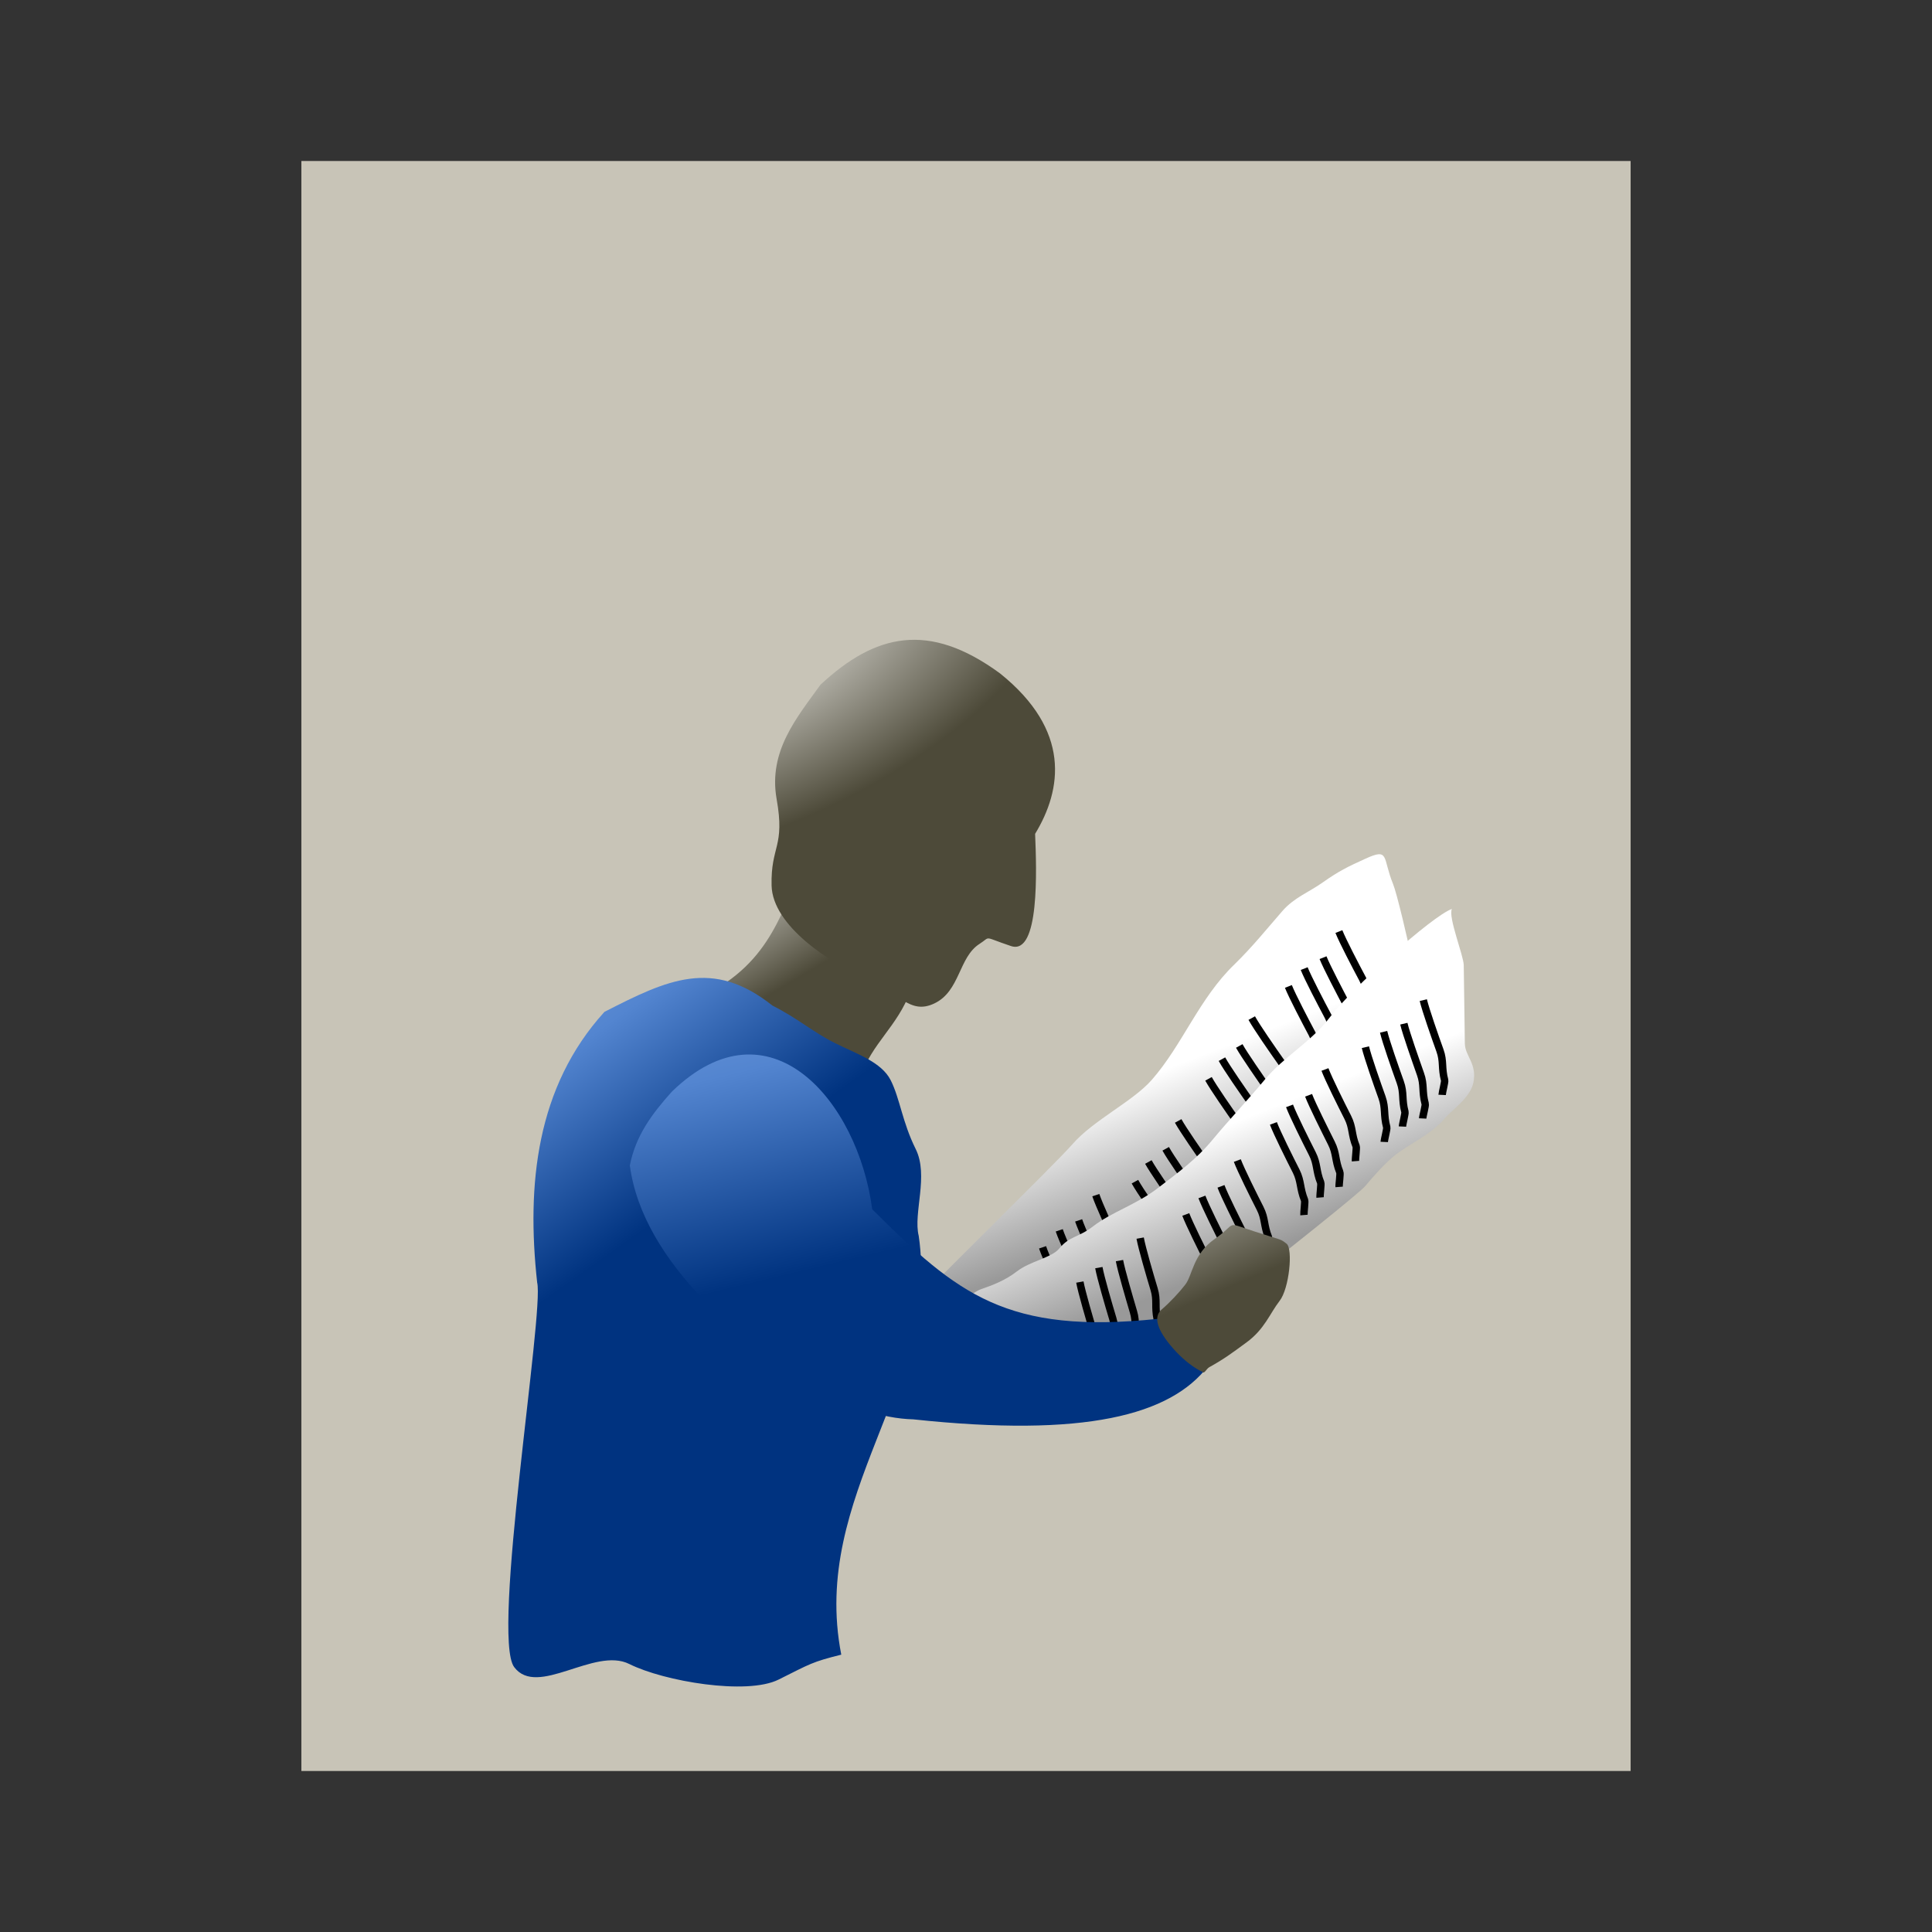 <svg:svg xmlns:dc="http://purl.org/dc/elements/1.1/" xmlns:ns1="http://sodipodi.sourceforge.net/DTD/sodipodi-0.dtd" xmlns:ns2="http://www.inkscape.org/namespaces/inkscape" xmlns:ns4="http://creativecommons.org/ns#" xmlns:rdf="http://www.w3.org/1999/02/22-rdf-syntax-ns#" xmlns:svg="http://www.w3.org/2000/svg" height="124.272" id="svg4295" version="1.0" viewBox="-19.385 -10.356 124.272 124.272" width="124.272" ns1:docname="read_people2.svg" ns1:version="0.32" ns2:output_extension="org.inkscape.output.svg.inkscape" ns2:version="0.46">
  <svg:rect x="-19.385" y="-10.356" width="124.272" height="124.272" fill="#333333" stroke="none"/>
  <svg:defs id="defs4297">
    <svg:linearGradient gradientTransform="matrix(.813 0 0 .813 474.89 22.273)" gradientUnits="userSpaceOnUse" id="linearGradient2782" x1="395.56" x2="400.69" y1="30.848" y2="39.531" ns2:collect="always">
      <svg:stop id="stop5372" offset="0" style="stop-color:#f2f1ed" />
      <svg:stop id="stop5374" offset="1" style="stop-color:#4d4a39" />
    </svg:linearGradient>
    <svg:radialGradient cx="419.83" cy="13.864" gradientTransform="matrix(1.806 -.766 .394 .928 32.549 345.44)" gradientUnits="userSpaceOnUse" id="radialGradient2784" r="10.225" ns2:collect="always">
      <svg:stop id="stop5357" offset="0" style="stop-color:#f2f1ed" />
      <svg:stop id="stop5359" offset="1" style="stop-color:#4d4a39" />
    </svg:radialGradient>
    <svg:linearGradient gradientTransform="matrix(.813 0 0 .813 474.89 22.273)" gradientUnits="userSpaceOnUse" id="linearGradient2786" x1="404.12" x2="389.55" y1="46.454" y2="25.947" ns2:collect="always">
      <svg:stop id="stop4396" offset="0" style="stop-color:#003380" />
      <svg:stop id="stop4398" offset=".5" style="stop-color:#5385d0" />
      <svg:stop id="stop4400" offset="1" style="stop-color:#87aade" />
    </svg:linearGradient>
    <svg:linearGradient gradientTransform="matrix(.838 .403 -.364 .756 479.93 -136.55)" gradientUnits="userSpaceOnUse" id="linearGradient2788" x1="427.4" x2="421.12" y1="40.312" y2="34.997" ns2:collect="always">
      <svg:stop id="stop4237" offset="0" style="stop-color:#999999" />
      <svg:stop id="stop4239" offset="1" style="stop-color:#ffffff" />
    </svg:linearGradient>
    <svg:linearGradient gradientTransform="matrix(.732 .352 -.352 .732 525.2 -113.18)" gradientUnits="userSpaceOnUse" id="linearGradient2790" x1="430.76" x2="424.3" y1="42.322" y2="36.411" ns2:collect="always">
      <svg:stop id="stop4681" offset="0" style="stop-color:#999999" />
      <svg:stop id="stop4683" offset="1" style="stop-color:#ffffff" />
    </svg:linearGradient>
    <svg:linearGradient gradientTransform="matrix(.732 .352 -.352 .732 525.2 -113.18)" gradientUnits="userSpaceOnUse" id="linearGradient2792" x1="405.1" x2="387.87" y1="55.737" y2="34.617" ns2:collect="always">
      <svg:stop id="stop4388" offset="0" style="stop-color:#003380" />
      <svg:stop id="stop4390" offset=".511" style="stop-color:#5385d0" />
      <svg:stop id="stop4392" offset="1" style="stop-color:#87aade" />
    </svg:linearGradient>
    <svg:linearGradient gradientTransform="matrix(.826 .397 -.397 .826 487.29 -137.3)" gradientUnits="userSpaceOnUse" id="linearGradient2794" x1="421.19" x2="429.87" y1="38.074" y2="45.666" ns2:collect="always">
      <svg:stop id="stop5378" offset="0" style="stop-color:#f2f1ed" />
      <svg:stop id="stop5380" offset="1" style="stop-color:#4d4a39" />
    </svg:linearGradient>
  </svg:defs>
  <ns1:namedview bordercolor="#666666" borderopacity="1.0" gridtolerance="10000" guidetolerance="10" id="base" objecttolerance="10" pagecolor="#ffffff" showgrid="false" ns2:current-layer="layer1" ns2:cx="42.650594" ns2:cy="42.341244" ns2:document-units="px" ns2:pageopacity="0.0" ns2:pageshadow="2" ns2:window-height="967" ns2:window-width="1280" ns2:window-x="0" ns2:window-y="0" ns2:zoom="1.979899" />
  <svg:g id="layer1" transform="translate(-500.11 -412.01)" ns2:groupmode="layer" ns2:label="Layer 1">
    <svg:g id="g2722">
      <svg:rect height="103.56" id="rect20408" rx="0" ry="43.221" style="fill:#c8c4b7" width="85.502" x="500.11" y="412.01" />
      <svg:g id="g20977" transform="matrix(1.192 0 0 1.192 -421.48 399.21)">
        <svg:path d="m801.82 47.338c-0.78 0.645-2.1 2.674-2.77 4.057-0.63 1.314-1.43 2.6-2.98 3.671-0.93 0.645-1.53 3.044-1.53 4.006-0.01 1.297 2.22 2.902 3.17 3.417 1.8 0.971 2.07 1.649 3.7 1.188 0.93-0.265 1.86-3.526 2.19-4.191 0.74-1.547 2.14-2.547 2.63-4.689 0.38-1.652 0.07-1.744-0.22-3.138-0.2-0.984-2.05-2.221-2.45-2.579-1.06-0.941 0.17 0.257-1.74-1.742z" id="path8280" style="fill-rule:evenodd;fill:url(#linearGradient2782)" ns1:nodetypes="csssssssssc" />
        <svg:path d="m801.16 38.996c-1.28 1.783-2.82 3.582-2.37 6.163 0.47 2.618-0.32 2.515-0.27 4.676 0.05 2.187 3.19 4.199 5.04 4.987 1.86 0.788 2.4 2.01 3.74 1.378 1.4-0.663 1.31-2.497 2.44-3.215 0.65-0.416 0.14-0.403 1.7 0.117 1.55 0.519 1.38-4.137 1.3-6.055 1.46-2.404 1.94-5.581-1.89-8.656-3.86-2.833-6.74-2.135-9.69 0.605z" id="path8274" style="fill-rule:evenodd;fill:url(#radialGradient2784)" ns1:nodetypes="czzzzszccc" />
        <svg:path d="m789.5 56.653c-3.68 4.052-4.21 9.329-3.63 14.606 0.39 1.565-2.49 19.085-1.24 20.752 1.25 1.668 4.33-1.108 6.21-0.168s6.35 1.697 8.06 0.84c1.72-0.857 1.79-0.947 3.38-1.344-1.69-8.651 5.34-14.656 4.18-22.595-0.31-1.231 0.56-3.25-0.17-4.702-0.72-1.453-0.84-2.698-1.34-3.695-0.5-0.996-1.85-1.427-3.02-2.015-1.18-0.588-2.01-1.339-3.36-2.015-3.23-2.572-5.67-1.404-9.07 0.336z" id="path8282" style="fill-rule:evenodd;fill:url(#linearGradient2786)" ns1:nodetypes="cczzzcczzzcc" />
        <svg:path d="m809.86 74.006c-0.18 0.027-5.9 1.024-3.46-1.761 1.02-1.161 7.33-7.281 8.35-8.445 1.15-1.319 3.26-2.305 4.29-3.482 1.66-1.895 2.55-4.39 4.46-6.23 0.97-0.945 1.77-1.944 2.58-2.872 0.64-0.736 1.44-1.02 2.18-1.547 0.88-0.618 1.32-0.833 2.3-1.278 1.32-0.604 0.91-0.064 1.5 1.372 0.39 0.966 2.24 9.307 2.1 10.106" id="path8296" style="fill-rule:evenodd;fill:url(#linearGradient2788)" ns1:nodetypes="cssssssssc" />
        <svg:g id="g4757" transform="matrix(.901 .434 -.434 .901 164.42 -305.68)">
          <svg:g id="g4752">
            <svg:path d="m754.16 34.067c0.4 0.369 1.64 1.294 2.26 1.747 0.51 0.373 0.58 0.73 1.11 1.192 0.07 0.062 0.25 0.599 0.33 0.731" id="path4687" style="stroke:#000000;stroke-width:0.4;fill:none" />
            <svg:path d="m754 35.707c0.4 0.369 1.65 1.294 2.26 1.748 0.51 0.373 0.58 0.729 1.11 1.191 0.08 0.062 0.25 0.599 0.33 0.731" id="path4691" style="stroke:#000000;stroke-width:0.4;fill:none" />
            <svg:path d="m753.34 36.68c0.4 0.369 1.64 1.293 2.26 1.747 0.51 0.373 0.58 0.73 1.11 1.192 0.07 0.061 0.25 0.599 0.33 0.73" id="path4693" style="stroke:#000000;stroke-width:0.4;fill:none" />
          </svg:g>
          <svg:path d="m752.99 37.917c0.4 0.369 1.64 1.293 2.26 1.747 0.5 0.373 0.58 0.73 1.11 1.192 0.07 0.062 0.25 0.599 0.33 0.73" id="path4695" style="stroke:#000000;stroke-width:0.4;fill:none" />
        </svg:g>
        <svg:g id="g4764" transform="matrix(.948 .318 -.318 .948 120.32 -215.13)">
          <svg:g id="g4766">
            <svg:path d="m754.16 34.067c0.4 0.369 1.64 1.294 2.26 1.747 0.51 0.373 0.58 0.73 1.11 1.192 0.07 0.062 0.25 0.599 0.33 0.731" id="path4768" style="stroke:#000000;stroke-width:0.4;fill:none" />
            <svg:path d="m754 35.707c0.4 0.369 1.65 1.294 2.26 1.748 0.51 0.373 0.58 0.729 1.11 1.191 0.08 0.062 0.25 0.599 0.33 0.731" id="path4770" style="stroke:#000000;stroke-width:0.4;fill:none" />
            <svg:path d="m753.34 36.68c0.4 0.369 1.64 1.293 2.26 1.747 0.51 0.373 0.58 0.73 1.11 1.192 0.07 0.061 0.25 0.599 0.33 0.73" id="path4772" style="stroke:#000000;stroke-width:0.4;fill:none" />
          </svg:g>
          <svg:path d="m752.99 37.917c0.4 0.369 1.64 1.293 2.26 1.747 0.5 0.373 0.58 0.73 1.11 1.192 0.07 0.062 0.25 0.599 0.33 0.73" id="path4774" style="stroke:#000000;stroke-width:0.4;fill:none" />
        </svg:g>
        <svg:g id="g4776" transform="matrix(.948 .318 -.318 .948 116.35 -209.58)">
          <svg:g id="g4778">
            <svg:path d="m754.16 34.067c0.4 0.369 1.64 1.294 2.26 1.747 0.51 0.373 0.58 0.73 1.11 1.192 0.07 0.062 0.25 0.599 0.33 0.731" id="path4780" style="stroke:#000000;stroke-width:0.4;fill:none" />
            <svg:path d="m754 35.707c0.4 0.369 1.65 1.294 2.26 1.748 0.51 0.373 0.58 0.729 1.11 1.191 0.08 0.062 0.25 0.599 0.33 0.731" id="path4782" style="stroke:#000000;stroke-width:0.4;fill:none" />
            <svg:path d="m753.34 36.68c0.4 0.369 1.64 1.293 2.26 1.747 0.51 0.373 0.58 0.73 1.11 1.192 0.07 0.061 0.25 0.599 0.33 0.73" id="path4784" style="stroke:#000000;stroke-width:0.4;fill:none" />
          </svg:g>
          <svg:path d="m752.99 37.917c0.4 0.369 1.64 1.293 2.26 1.747 0.5 0.373 0.58 0.73 1.11 1.192 0.07 0.062 0.25 0.599 0.33 0.73" id="path4786" style="stroke:#000000;stroke-width:0.4;fill:none" />
        </svg:g>
        <svg:g id="g4788" transform="matrix(.877 .48 -.48 .877 170.97 -325.33)">
          <svg:g id="g4790">
            <svg:path d="m754.16 34.067c0.4 0.369 1.64 1.294 2.26 1.747 0.51 0.373 0.58 0.73 1.11 1.192 0.07 0.062 0.25 0.599 0.33 0.731" id="path4792" style="stroke:#000000;stroke-width:0.4;fill:none" />
            <svg:path d="m754 35.707c0.4 0.369 1.65 1.294 2.26 1.748 0.51 0.373 0.58 0.729 1.11 1.191 0.08 0.062 0.25 0.599 0.33 0.731" id="path4794" style="stroke:#000000;stroke-width:0.4;fill:none" />
            <svg:path d="m753.34 36.68c0.4 0.369 1.64 1.293 2.26 1.747 0.51 0.373 0.58 0.73 1.11 1.192 0.07 0.061 0.25 0.599 0.33 0.73" id="path4796" style="stroke:#000000;stroke-width:0.4;fill:none" />
          </svg:g>
          <svg:path d="m752.99 37.917c0.4 0.369 1.64 1.293 2.26 1.747 0.5 0.373 0.58 0.73 1.11 1.192 0.07 0.062 0.25 0.599 0.33 0.73" id="path4798" style="stroke:#000000;stroke-width:0.4;fill:none" />
        </svg:g>
        <svg:path d="m807.73 72.916c0.3-0.004 0.06 0.28 0.43-0.006 0.47-0.368 1.11-1.098 1.67-1.294 0.58-0.205 1.27-0.449 1.93-0.96 0.7-0.544 1.86-0.733 2.27-1.219 0.58-0.706 1.04-0.591 1.84-1.212 0.99-0.768 2.35-1.175 3.52-2.083 1.08-0.834 2.03-1.508 2.92-2.582 0.88-1.063 1.89-2.129 2.83-3.257 1.01-1.221 2.52-2.049 3.5-3.351 1.16-1.546 5.53-5.482 6.59-5.852-0.21 0.445 0.63 2.501 0.64 3.035 0.01 0.675 0.02 1.486 0.03 2.114 0.01 0.783 0.02 1.369 0.03 2.115 0.01 0.674 0.67 1.087 0.46 2.107-0.17 0.83-1.17 1.477-1.58 1.969-0.64 0.773-1.99 1.431-2.59 1.901-0.57 0.436-1.24 1.207-1.67 1.716-0.6 0.728-15.31 12.177-15.79 12.758" id="path8288" style="fill-rule:evenodd;fill:url(#linearGradient2790)" ns1:nodetypes="cssssssssscsssssssc" />
        <svg:g id="g6032" transform="matrix(.901 .434 -.434 .901 109.11 -342.56)">
          <svg:g id="g5983" transform="matrix(.99 .144 -.144 .99 83.986 -97.679)">
            <svg:g id="g5985">
              <svg:path d="m754.16 34.067c0.4 0.369 1.64 1.294 2.26 1.747 0.51 0.373 0.58 0.73 1.11 1.192 0.07 0.062 0.25 0.599 0.33 0.731" id="path5987" style="stroke:#000000;stroke-width:0.4;fill:none" />
              <svg:path d="m754 35.707c0.4 0.369 1.65 1.294 2.26 1.748 0.51 0.373 0.58 0.729 1.11 1.191 0.08 0.062 0.25 0.599 0.33 0.731" id="path5989" style="stroke:#000000;stroke-width:0.4;fill:none" />
              <svg:path d="m753.34 36.68c0.4 0.369 1.64 1.293 2.26 1.747 0.51 0.373 0.58 0.73 1.11 1.192 0.07 0.061 0.25 0.599 0.33 0.73" id="path5991" style="stroke:#000000;stroke-width:0.4;fill:none" />
            </svg:g>
            <svg:path d="m752.99 37.917c0.4 0.369 1.64 1.293 2.26 1.747 0.5 0.373 0.58 0.73 1.11 1.192 0.07 0.062 0.25 0.599 0.33 0.73" id="path5993" style="stroke:#000000;stroke-width:0.4;fill:none" />
          </svg:g>
          <svg:g id="g5995" transform="matrix(1 .019 -.019 1 69.029 1.925)">
            <svg:g id="g5997">
              <svg:path d="m754.16 34.067c0.4 0.369 1.64 1.294 2.26 1.747 0.51 0.373 0.58 0.73 1.11 1.192 0.07 0.062 0.25 0.599 0.33 0.731" id="path5999" style="stroke:#000000;stroke-width:0.4;fill:none" />
              <svg:path d="m754 35.707c0.4 0.369 1.65 1.294 2.26 1.748 0.51 0.373 0.58 0.729 1.11 1.191 0.08 0.062 0.25 0.599 0.33 0.731" id="path6001" style="stroke:#000000;stroke-width:0.4;fill:none" />
              <svg:path d="m753.34 36.68c0.4 0.369 1.64 1.293 2.26 1.747 0.51 0.373 0.58 0.73 1.11 1.192 0.07 0.061 0.25 0.599 0.33 0.73" id="path6003" style="stroke:#000000;stroke-width:0.4;fill:none" />
            </svg:g>
            <svg:path d="m752.99 37.917c0.4 0.369 1.64 1.293 2.26 1.747 0.5 0.373 0.58 0.73 1.11 1.192 0.07 0.062 0.25 0.599 0.33 0.73" id="path6005" style="stroke:#000000;stroke-width:0.4;fill:none" />
          </svg:g>
          <svg:g id="g6007" transform="matrix(1 .019 -.019 1 66.902 8.404)">
            <svg:g id="g6009">
              <svg:path d="m754.16 34.067c0.4 0.369 1.64 1.294 2.26 1.747 0.51 0.373 0.58 0.73 1.11 1.192 0.07 0.062 0.25 0.599 0.33 0.731" id="path6011" style="stroke:#000000;stroke-width:0.4;fill:none" />
              <svg:path d="m754 35.707c0.4 0.369 1.65 1.294 2.26 1.748 0.51 0.373 0.58 0.729 1.11 1.191 0.08 0.062 0.25 0.599 0.33 0.731" id="path6013" style="stroke:#000000;stroke-width:0.4;fill:none" />
              <svg:path d="m753.34 36.68c0.4 0.369 1.64 1.293 2.26 1.747 0.51 0.373 0.58 0.73 1.11 1.192 0.07 0.061 0.25 0.599 0.33 0.73" id="path6016" style="stroke:#000000;stroke-width:0.4;fill:none" />
            </svg:g>
            <svg:path d="m752.99 37.917c0.4 0.369 1.64 1.293 2.26 1.747 0.5 0.373 0.58 0.73 1.11 1.192 0.07 0.062 0.25 0.599 0.33 0.73" id="path6018" style="stroke:#000000;stroke-width:0.4;fill:none" />
          </svg:g>
          <svg:g id="g6020" transform="matrix(.981 .196 -.196 .981 84.353 -118.39)">
            <svg:g id="g6022">
              <svg:path d="m754.16 34.067c0.4 0.369 1.64 1.294 2.26 1.747 0.51 0.373 0.58 0.73 1.11 1.192 0.07 0.062 0.25 0.599 0.33 0.731" id="path6024" style="stroke:#000000;stroke-width:0.4;fill:none" />
              <svg:path d="m754 35.707c0.4 0.369 1.65 1.294 2.26 1.748 0.51 0.373 0.58 0.729 1.11 1.191 0.08 0.062 0.25 0.599 0.33 0.731" id="path6026" style="stroke:#000000;stroke-width:0.4;fill:none" />
              <svg:path d="m753.34 36.68c0.4 0.369 1.64 1.293 2.26 1.747 0.51 0.373 0.58 0.73 1.11 1.192 0.07 0.061 0.25 0.599 0.33 0.73" id="path6028" style="stroke:#000000;stroke-width:0.4;fill:none" />
            </svg:g>
            <svg:path d="m752.99 37.917c0.4 0.369 1.64 1.293 2.26 1.747 0.5 0.373 0.58 0.73 1.11 1.192 0.07 0.062 0.25 0.599 0.33 0.73" id="path6030" style="stroke:#000000;stroke-width:0.4;fill:none" />
          </svg:g>
        </svg:g>
        <svg:path d="m793.14 60.956c-1.1 1.228-1.95 2.382-2.27 3.982 0.71 5.317 6.23 9.677 10.47 12.49 0.84 0.373 1.51 0.361 2.24 0.687 0.73 0.327 1.79 0.509 2.58 0.526 9.26 0.988 13.88-0.215 15.92-2.879 0.61-0.476 1.19-0.725 1.77-1.171 0.57-0.446 1.09-1.388 1.55-1.982 0.47-0.594-0.34-1.549-0.83-1.933s-1.47-0.301-1.84-0.376c-0.36-0.074-1.23 1.296-1.58 1.746-0.35 0.451-1.13 0.866-1.77 1.171-8.16 0.856-10.83-1.325-15.43-5.912-0.77-5.849-5.54-11.463-10.81-6.349z" id="path8284" style="fill-rule:evenodd;fill:url(#linearGradient2792)" ns1:nodetypes="cccsccsssssccc" />
        <svg:path d="m824.62 68.516c-1.71-0.552-0.92-0.489-2.18 0.387-1.19 0.824-1.2 1.965-1.6 2.473-0.31 0.404-0.83 0.961-1.27 1.337-0.38 0.326-0.37 0.918 0.48 1.942 0.91 1.097 1.73 1.43 1.73 1.43 0.08 0.125 0.21-0.177 0.36-0.258 0.8-0.444 1.2-0.744 2.01-1.339 0.97-0.707 1.26-1.564 1.78-2.234 0.53-0.671 0.73-2.819 0.38-3.089-0.35-0.271-0.17-0.158-1.69-0.649z" id="path4404" style="fill-rule:evenodd;fill:url(#linearGradient2794)" ns1:nodetypes="czszzzssszz" />
      </svg:g>
    </svg:g>
  </svg:g>
</svg:svg>